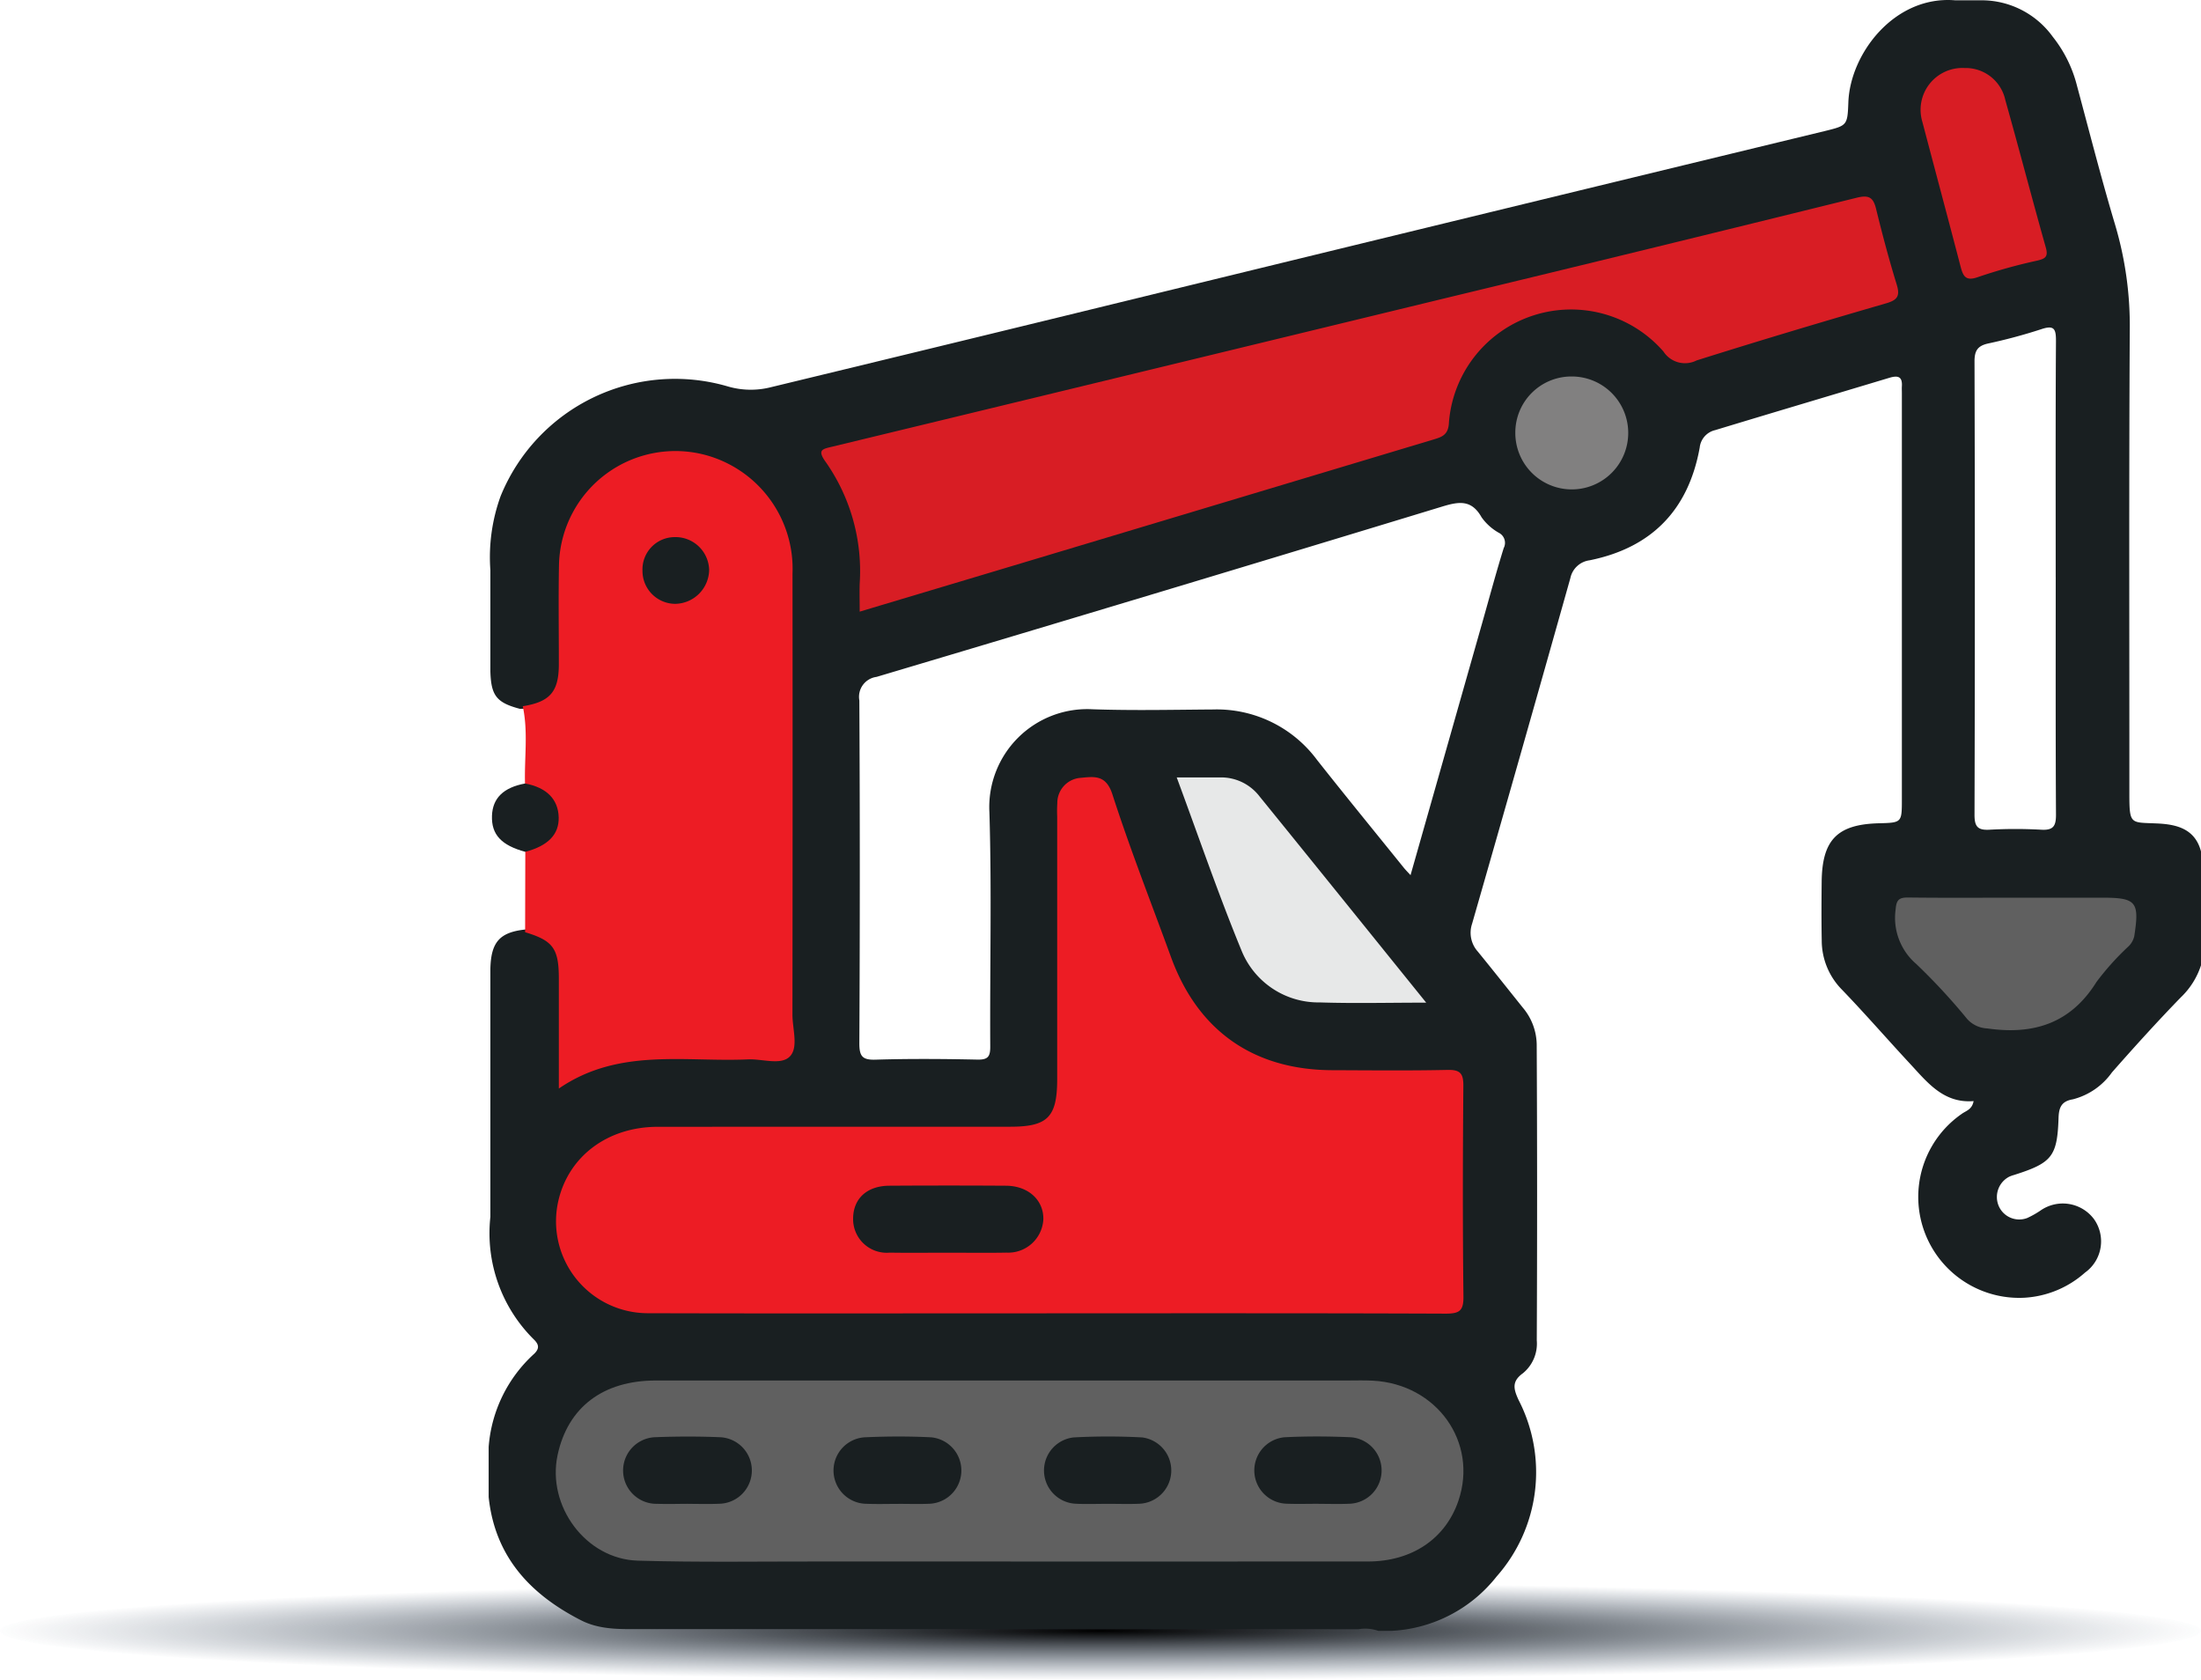 <svg xmlns="http://www.w3.org/2000/svg" xmlns:xlink="http://www.w3.org/1999/xlink" width="197.152" height="150.482" viewBox="0 0 197.152 150.482">
  <defs>
    <radialGradient id="radial-gradient" cx="0.5" cy="0.5" r="0.5" gradientUnits="objectBoundingBox">
      <stop offset="0"/>
      <stop offset="1" stop-color="#19304c" stop-opacity="0"/>
    </radialGradient>
    <clipPath id="clip-path">
      <rect id="Rectangle_52202" data-name="Rectangle 52202" width="153.381" height="146.068" fill="none"/>
    </clipPath>
  </defs>
  <g id="Group_53929" data-name="Group 53929" transform="translate(21.594 10.103)">
    <ellipse id="Ellipse_25" data-name="Ellipse 25" cx="98.576" cy="4.414" rx="98.576" ry="4.414" transform="translate(-21.594 131.552)" fill="url(#radial-gradient)"/>
    <g id="Group_53925" data-name="Group 53925" transform="translate(22.177 -10.103)">
      <g id="Group_53925-2" data-name="Group 53925" transform="translate(0 0)" clip-path="url(#clip-path)">
        <path id="Path_41071" data-name="Path 41071" d="M4.085,121.244c.474-.465.42-.821-.012-1.253a13.381,13.381,0,0,1-3.92-11V86.8c.051-2.41.818-3.3,3.114-3.548l.183-.018c2.335.533,3.222,1.543,3.285,3.932.072,2.745.012,5.49.03,8.236,0,.357-.228.794.291,1.109,3.093-1.855,6.53-2.218,10.076-2.149,2.493.048,4.99.015,7.486.006,2.122-.006,2.173-.054,2.173-2.188q.009-15.424,0-30.845c0-3.345.045-6.689-.015-10.034A10.362,10.362,0,0,0,20.3,41.546,9.957,9.957,0,0,0,6.764,51.01c-.036,2.9.054,5.793-.033,8.685-.078,2.547-1.2,3.686-3.632,3.785-.1,0-.195.006-.3.006C.7,62.932.21,62.3.153,60.1V51.058a16.056,16.056,0,0,1,.914-6.611,16.864,16.864,0,0,1,20.421-9.818,7.323,7.323,0,0,0,3.815.045q13.239-3.2,26.469-6.426,33.945-8.29,67.908-16.51c2-.492,2.038-.5,2.113-2.574.162-4.364,4.13-9.578,9.56-9.138.776,0,1.555,0,2.332,0A7.859,7.859,0,0,1,140.1,3.29a11.588,11.588,0,0,1,2.173,4.391c1.127,4.187,2.2,8.392,3.443,12.545A31.748,31.748,0,0,1,147,29.648c-.078,13.8-.03,27.614-.036,41.421,0,2.832.1,2.574,2.475,2.682,1.732.078,3.408.459,3.944,2.514V86.45a6.92,6.92,0,0,1-1.807,2.874c-2.119,2.182-4.16,4.436-6.171,6.722a6.163,6.163,0,0,1-3.5,2.413c-1.013.168-1.25.716-1.283,1.648-.114,3.479-.587,4.049-4,5.131a2.956,2.956,0,0,0-.423.153,2.048,2.048,0,0,0-.965,2.55,2,2,0,0,0,2.58,1.148,8.23,8.23,0,0,0,1.175-.659,3.487,3.487,0,0,1,4.8.749,3.437,3.437,0,0,1-.8,4.8,8.924,8.924,0,0,1-5.437,2.251,9.043,9.043,0,0,1-5.613-16.459c.372-.279.935-.381,1.073-1.154-2.688.222-4.145-1.678-5.694-3.345-2.035-2.191-4-4.454-6.072-6.608a6.272,6.272,0,0,1-1.837-4.436c-.033-1.747-.024-3.494-.006-5.239.036-3.776,1.4-5.161,5.137-5.254,2.038-.054,2.047-.054,2.047-2.146q0-18.193,0-36.383c0-.2-.012-.4,0-.6.057-.872-.336-1-1.106-.773-5.206,1.567-10.423,3.114-15.626,4.693a1.792,1.792,0,0,0-1.376,1.561c-1.01,5.574-4.289,8.964-9.851,10.094a2.026,2.026,0,0,0-1.735,1.594q-4.361,15.5-8.805,30.965a2.52,2.52,0,0,0,.521,2.493c1.355,1.663,2.688,3.345,4.028,5.02a5.228,5.228,0,0,1,1.241,3.3q.067,13.248.006,26.5a3.43,3.43,0,0,1-1.238,2.937c-1.019.734-.848,1.406-.393,2.395a14.1,14.1,0,0,1-1.972,15.818,12.787,12.787,0,0,1-9.4,4.861h-1.2a3.538,3.538,0,0,0-1.765-.147q-32.115-.013-64.24-.009c-1.843,0-3.7.081-5.41-.794C3.713,142.79.56,139.409,0,134.083v-4.492a12.532,12.532,0,0,1,4.085-8.347M140.366,51.7c0-7.04-.021-14.077.024-21.117.009-1.121-.144-1.5-1.349-1.088a47.757,47.757,0,0,1-4.747,1.274c-.935.213-1.208.656-1.2,1.633q.058,20.288,0,40.582c0,1.055.294,1.385,1.34,1.328a42.028,42.028,0,0,1,4.639,0c1.082.063,1.322-.33,1.319-1.352-.042-7.088-.024-14.176-.024-21.264M88.989,55.815c.638-2.245,1.241-4.5,1.933-6.728a1.009,1.009,0,0,0-.435-1.367,4.751,4.751,0,0,1-1.546-1.388c-.908-1.615-2.047-1.415-3.569-.95q-25.291,7.7-50.628,15.243a1.8,1.8,0,0,0-1.54,2.113q.081,15.347,0,30.7c0,1.148.252,1.507,1.448,1.469,3.042-.093,6.09-.069,9.135-.006.944.018,1.148-.273,1.142-1.178-.039-6.989.138-13.981-.075-20.961a8.777,8.777,0,0,1,9.255-9.237c3.59.123,7.187.042,10.78.018A11.18,11.18,0,0,1,74.2,68.06c2.565,3.249,5.188,6.452,7.786,9.674.153.186.324.357.59.647,2.167-7.618,4.289-15.093,6.413-22.567" transform="translate(0 0)" fill="#191f21"/>
        <path id="Path_41072" data-name="Path 41072" d="M264.374,280.261c11.927,0,23.854-.018,35.781.03,1.214,0,1.593-.248,1.578-1.53-.073-6.287-.059-12.576-.008-18.864.009-1.106-.27-1.459-1.411-1.434-3.442.075-6.886.037-10.329.025-7.055-.025-12.042-3.53-14.448-10.133-1.768-4.851-3.663-9.662-5.248-14.573-.563-1.743-1.588-1.6-2.8-1.482a2.251,2.251,0,0,0-2.135,2.277,11.644,11.644,0,0,0-.011,1.2q0,11.753,0,23.505c0,3.407-.844,4.267-4.2,4.268q-15.794,0-31.589.007c-4.46.008-7.934,2.61-8.877,6.559a8.228,8.228,0,0,0,7.921,10.137c11.927.034,23.854.01,35.781.012" transform="translate(-214.418 -162.637)" fill="#ed1c24"/>
        <path id="Path_41073" data-name="Path 41073" d="M420.592,170.653q-.009,3.6-.017,7.2c2.516.76,3.02,1.458,3.021,4.188,0,3.187,0,6.374,0,9.814,5.335-3.665,11.249-2.358,16.948-2.612,1.281-.057,2.945.551,3.74-.258s.235-2.466.237-3.748q.026-19.758.006-39.515a10.56,10.56,0,0,0-7.635-10.565,10.431,10.431,0,0,0-13.281,9.7c-.06,2.993-.011,5.987-.015,8.98,0,2.477-.785,3.384-3.231,3.777.495,2.3.136,4.617.2,6.924.158.453.614.453.956.625a2.533,2.533,0,0,1,.251,4.635c-.407.268-.944.358-1.181.86" transform="translate(-417.309 -94.361)" fill="#ed1c24"/>
        <path id="Path_41074" data-name="Path 41074" d="M93.948,95.921c5-1.5,9.849-2.946,14.692-4.4q18.338-5.5,36.675-11.009c.764-.229,1.366-.4,1.416-1.515a10.975,10.975,0,0,1,19.216-6.377,2.3,2.3,0,0,0,2.969.8c5.636-1.779,11.3-3.469,16.977-5.115,1.053-.305,1.257-.685.941-1.708-.688-2.23-1.285-4.491-1.842-6.758-.255-1.038-.655-1.258-1.74-.99Q164.73,63.429,146.179,67.9,118.87,74.527,91.556,81.129c-.927.224-1.459.267-.633,1.406a17.028,17.028,0,0,1,3.029,10.872c-.025.788,0,1.577,0,2.515" transform="translate(-60.717 -41.138)" fill="#d81d24"/>
        <path id="Path_41075" data-name="Path 41075" d="M261.174,428.755q16.018,0,32.036-.006c3.942-.006,6.934-2.047,8.087-5.43,1.787-5.242-1.921-10.46-7.659-10.765-.747-.04-1.5-.015-2.245-.015q-30.988,0-61.977,0c-4.749,0-7.893,2.405-8.806,6.676-.975,4.561,2.523,9.322,7.183,9.459,5.484.161,10.976.068,16.465.075q8.458.011,16.916,0" transform="translate(-214.435 -288.897)" fill="#606060"/>
        <path id="Path_41076" data-name="Path 41076" d="M253.924,252.5c-5.109-6.327-10.012-12.415-14.938-18.485a4.335,4.335,0,0,0-3.511-1.689c-1.24.005-2.479,0-3.9,0,1.946,5.25,3.709,10.409,5.779,15.441a7.434,7.434,0,0,0,7.04,4.711c3.081.1,6.167.021,9.531.021" transform="translate(-169.944 -162.698)" fill="#e7e8e8"/>
        <path id="Path_41077" data-name="Path 41077" d="M30.07,268.233c-3.191,0-6.384.024-9.574-.016-.816-.01-1.07.2-1.133,1.065a5.437,5.437,0,0,0,1.847,4.889,55.094,55.094,0,0,1,4.568,4.936,2.576,2.576,0,0,0,1.789.835c4.126.594,7.463-.433,9.782-4.156a24.05,24.05,0,0,1,2.788-3.115,1.841,1.841,0,0,0,.6-.986c.48-3.092.192-3.453-2.885-3.453H30.07" transform="translate(106.666 -187.833)" fill="#606060"/>
        <path id="Path_41078" data-name="Path 41078" d="M50.006,20.322a3.746,3.746,0,0,0-3.735,4.835c1.135,4.316,2.295,8.625,3.419,12.944.23.883.465,1.343,1.575.941a48.459,48.459,0,0,1,5.3-1.471c.733-.174.99-.357.758-1.178C56.083,32,54.937,27.586,53.7,23.2a3.634,3.634,0,0,0-3.694-2.874" transform="translate(82.155 -14.232)" fill="#d81d24"/>
        <path id="Path_41079" data-name="Path 41079" d="M176.2,112.51a5.022,5.022,0,0,0-5,5.032,5.057,5.057,0,1,0,5-5.032" transform="translate(-79.238 -78.791)" fill="#818080"/>
        <path id="Path_41080" data-name="Path 41080" d="M493.846,240.267c2.04-.539,3.026-1.558,2.99-3.085-.039-1.626-1.09-2.683-3.015-3.035-1.932.359-2.905,1.309-2.961,2.891-.059,1.679.836,2.648,2.987,3.229" transform="translate(-490.563 -163.974)" fill="#191f21"/>
        <path id="Path_41081" data-name="Path 41081" d="M354.517,360.306c1.743,0,3.487.025,5.23-.007a3.15,3.15,0,0,0,3.295-2.971c.042-1.726-1.342-3.008-3.342-3.021q-5.23-.033-10.46,0c-1.994.014-3.217,1.152-3.237,2.92a3.013,3.013,0,0,0,3.284,3.073c1.743.029,3.487.006,5.23.006" transform="translate(-313.357 -248.11)" fill="#191f21"/>
        <path id="Path_41082" data-name="Path 41082" d="M445.892,163.518a2.945,2.945,0,0,0,2.918,2.969,3.088,3.088,0,0,0,3.053-3.034,3.015,3.015,0,0,0-3.117-2.942,2.893,2.893,0,0,0-2.854,3.008" transform="translate(-432.113 -112.405)" fill="#191f21"/>
        <path id="Path_41083" data-name="Path 41083" d="M250.685,435.327c.9,0,1.8.03,2.693-.007a2.983,2.983,0,0,0,.206-5.955c-1.991-.09-3.993-.1-5.983,0a2.983,2.983,0,0,0,.241,5.951c.946.035,1.895.006,2.843.006" transform="translate(-176.33 -300.638)" fill="#191f21"/>
        <path id="Path_41084" data-name="Path 41084" d="M313.5,435.323c.948,0,1.9.035,2.843-.007a2.983,2.983,0,0,0,.239-5.94,57.506,57.506,0,0,0-6.132,0,2.98,2.98,0,0,0,.207,5.94c.946.045,1.895.008,2.843.009" transform="translate(-258.05 -300.636)" fill="#191f21"/>
        <path id="Path_41085" data-name="Path 41085" d="M438.821,435.34c.947,0,1.9.032,2.842-.009a2.981,2.981,0,0,0,.133-5.956c-1.941-.083-3.891-.079-5.832-.005a2.984,2.984,0,0,0,.165,5.966c.9.031,1.795.005,2.693,0" transform="translate(-421.02 -300.65)" fill="#191f21"/>
        <path id="Path_41086" data-name="Path 41086" d="M376.344,435.332c.9,0,1.8.029,2.692-.006a2.983,2.983,0,0,0,.233-5.953c-1.99-.1-3.99-.091-5.98,0a2.981,2.981,0,0,0,.213,5.954c.946.037,1.894.007,2.842.007" transform="translate(-339.635 -300.642)" fill="#191f21"/>
      </g>
    </g>
  </g>
</svg>

